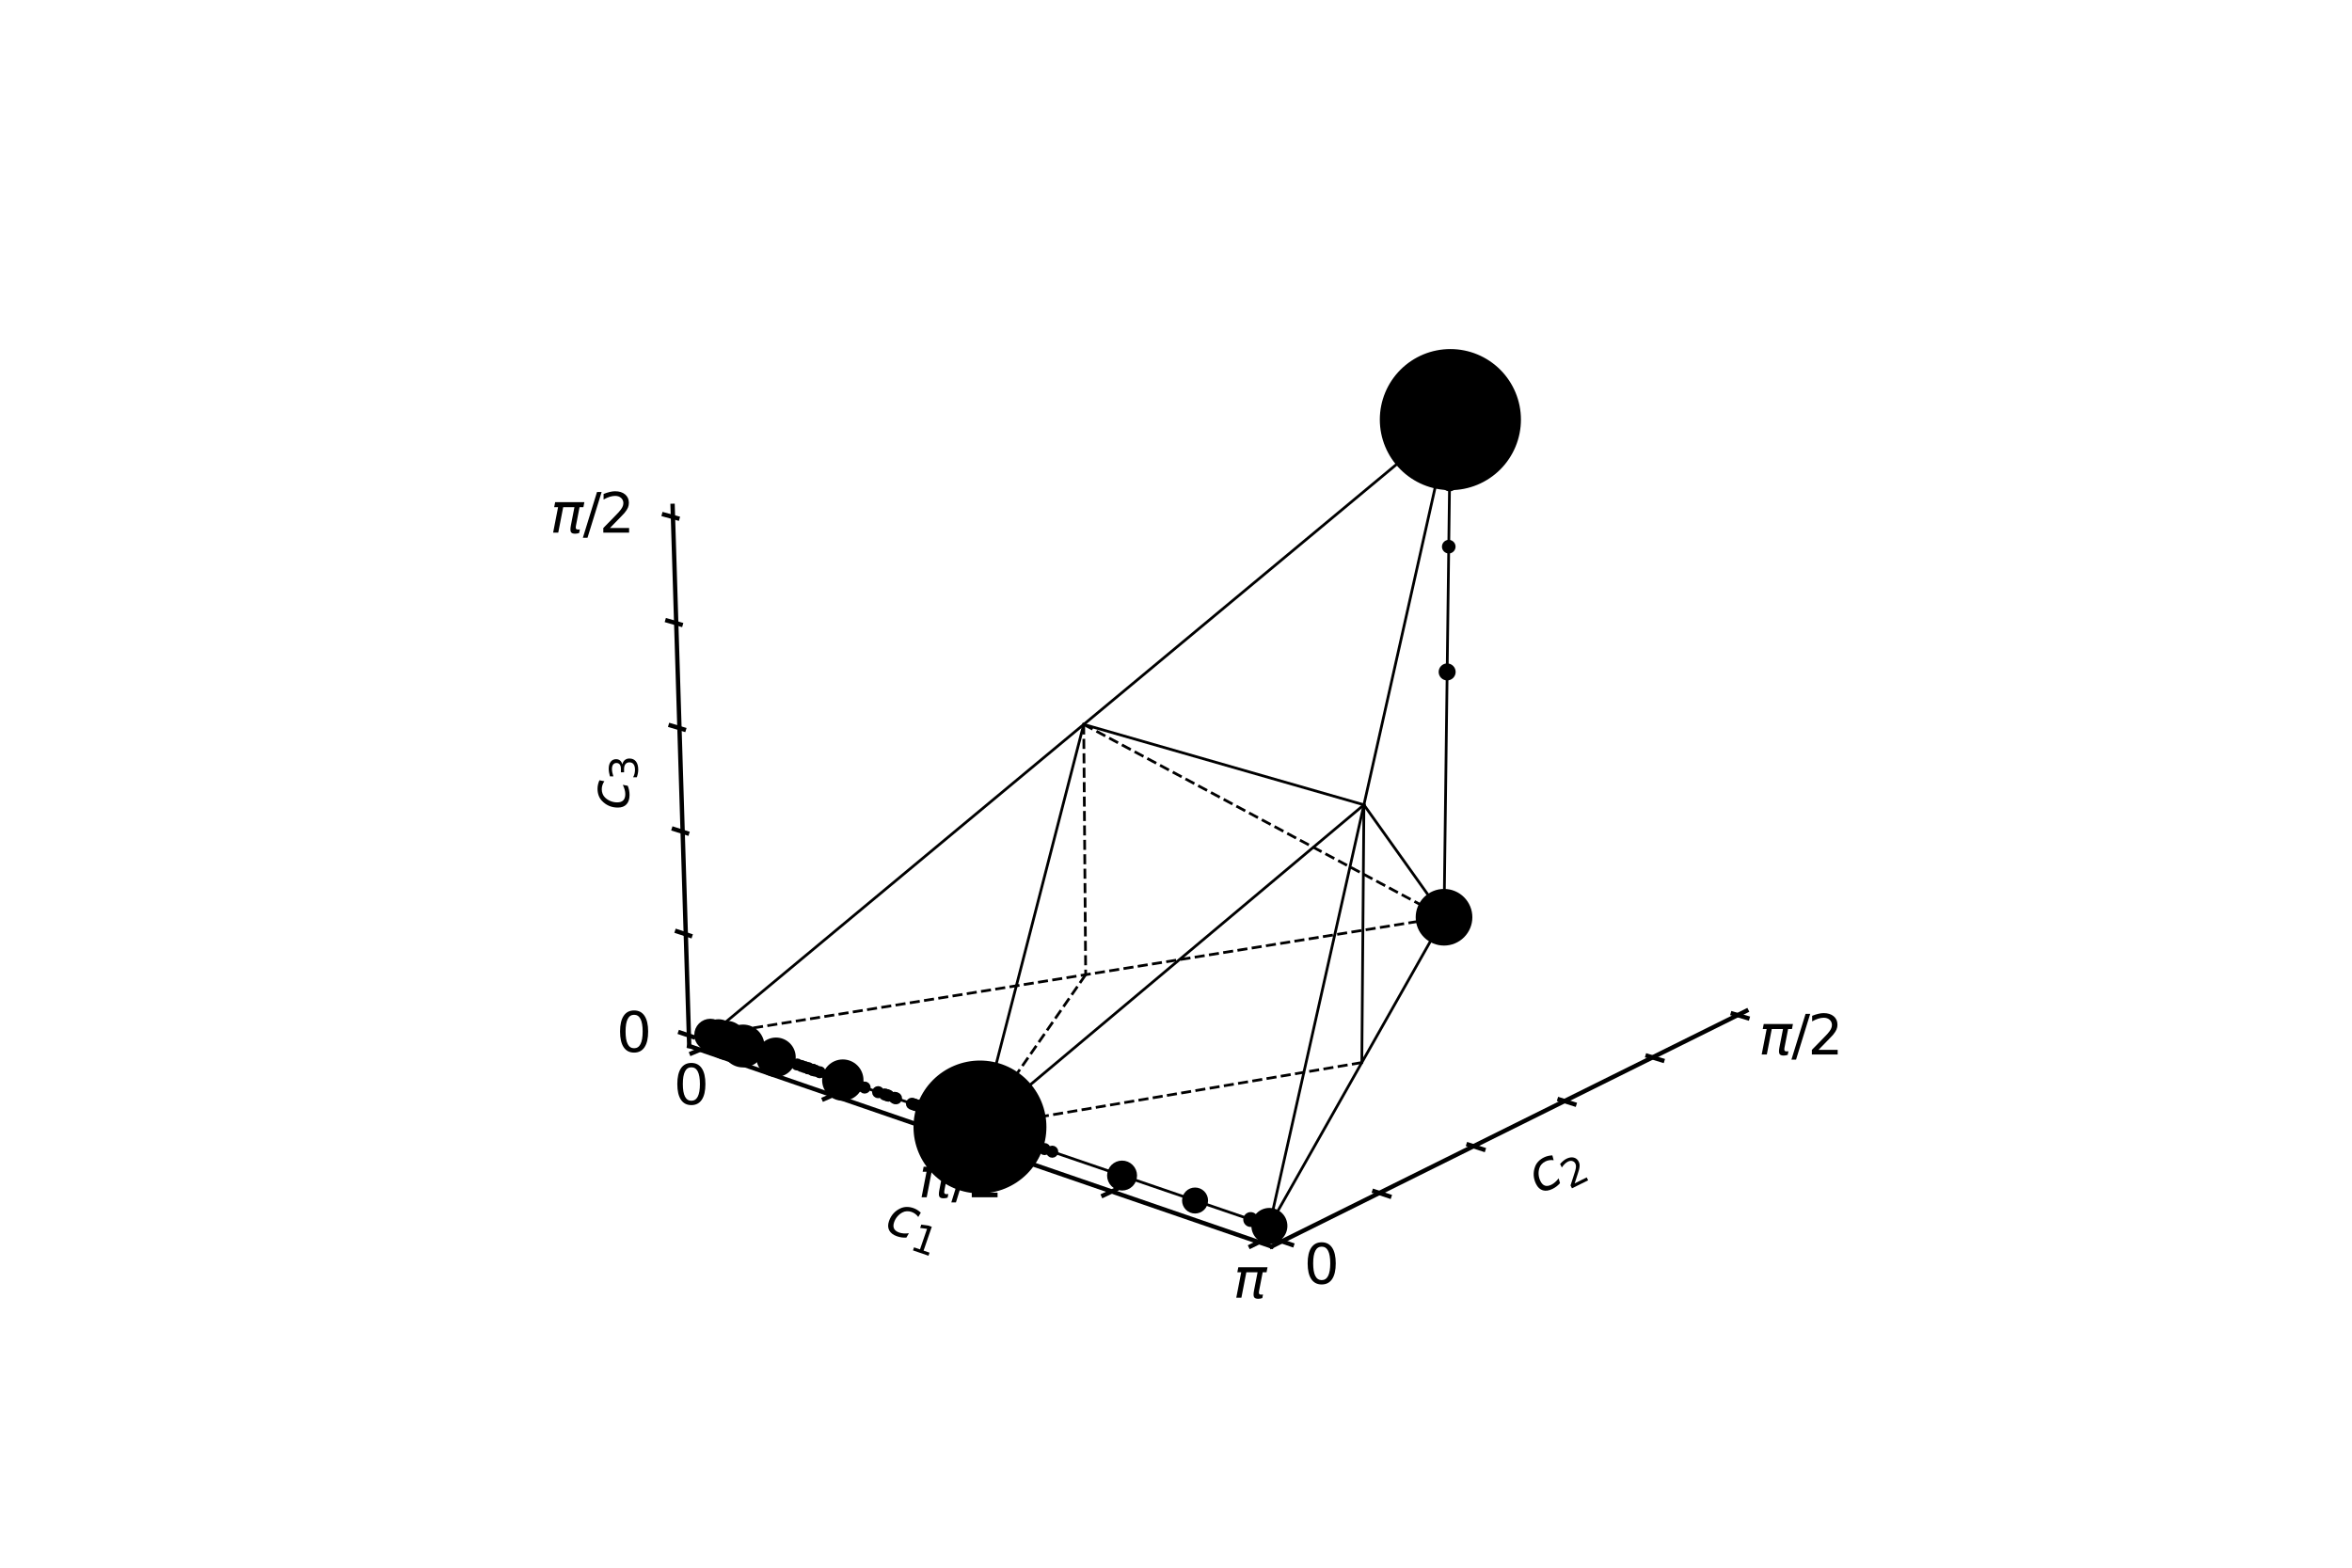 <?xml version="1.0" encoding="utf-8" standalone="no"?>
<!DOCTYPE svg PUBLIC "-//W3C//DTD SVG 1.1//EN"
  "http://www.w3.org/Graphics/SVG/1.1/DTD/svg11.dtd">
<svg xmlns:xlink="http://www.w3.org/1999/xlink" width="432pt" height="288pt" viewBox="0 0 432 288" xmlns="http://www.w3.org/2000/svg" version="1.1">
 <defs>
  <style type="text/css">*{stroke-linejoin: round; stroke-linecap: butt}</style>
 </defs>
 <g id="figure_1">
  <g id="patch_1">
   <path d="M 0 288 
L 432 288 
L 432 0 
L 0 0 
L 0 288 
z
" style="fill: none"/>
  </g>
  <g id="patch_2">
   <path d="M 112.68 252 
L 330.12 252 
L 330.12 34.56 
L 112.68 34.56 
L 112.68 252 
z
" style="fill: none"/>
  </g>
  <g id="pane3d_1">
   <g id="patch_3">
    <path d="M 126.593 192.164 
L 216.457 154.596 
L 216.23 62.283 
L 123.541 92.934 
" style="fill: none; opacity: 0"/>
   </g>
  </g>
  <g id="pane3d_2">
   <g id="patch_4">
    <path d="M 216.457 154.596 
L 320.765 185.694 
L 323.735 87.644 
L 216.23 62.283 
" style="fill: none; opacity: 0"/>
   </g>
  </g>
  <g id="pane3d_3">
   <g id="patch_5">
    <path d="M 126.593 192.164 
L 233.547 228.991 
L 320.765 185.694 
L 216.457 154.596 
" style="fill: none; opacity: 0"/>
   </g>
  </g>
  <g id="axis3d_1">
   <g id="line2d_1">
    <path d="M 126.593 192.164 
L 233.547 228.991 
" style="fill: none; stroke: #000000; stroke-width: 0.8; stroke-linecap: square"/>
   </g>
   <g id="text_1">
    <!-- $c_1$ -->
    <g transform="translate(162.186 226.079)rotate(-341)scale(0.1 -0.1)">
     <defs>
      <path id="DejaVuSans-Oblique-63" d="M 3431 3366 
L 3316 2797 
Q 3109 2947 2876 3022 
Q 2644 3097 2394 3097 
Q 2119 3097 1870 3000 
Q 1622 2903 1453 2725 
Q 1184 2453 1037 2087 
Q 891 1722 891 1331 
Q 891 859 1127 628 
Q 1363 397 1844 397 
Q 2081 397 2348 469 
Q 2616 541 2906 684 
L 2797 116 
Q 2547 13 2283 -39 
Q 2019 -91 1741 -91 
Q 1044 -91 669 257 
Q 294 606 294 1253 
Q 294 1797 489 2255 
Q 684 2713 1069 3078 
Q 1331 3328 1684 3456 
Q 2038 3584 2456 3584 
Q 2700 3584 2940 3529 
Q 3181 3475 3431 3366 
z
" transform="scale(0.016)"/>
      <path id="DejaVuSans-31" d="M 794 531 
L 1825 531 
L 1825 4091 
L 703 3866 
L 703 4441 
L 1819 4666 
L 2450 4666 
L 2450 531 
L 3481 531 
L 3481 0 
L 794 0 
L 794 531 
z
" transform="scale(0.016)"/>
     </defs>
     <use xlink:href="#DejaVuSans-Oblique-63"/>
     <use xlink:href="#DejaVuSans-31" transform="translate(54.98 -16.406)scale(0.7)"/>
    </g>
   </g>
   <g id="xtick_1">
    <g id="line2d_2">
     <path d="M 129.362 192.522 
L 127.021 193.504 
" style="fill: none; stroke: #000000; stroke-width: 0.8; stroke-linecap: square"/>
    </g>
    <g id="text_2">
     <!-- 0 -->
     <g transform="translate(123.73 202.873)scale(0.1 -0.1)">
      <defs>
       <path id="DejaVuSans-30" d="M 2034 4250 
Q 1547 4250 1301 3770 
Q 1056 3291 1056 2328 
Q 1056 1369 1301 889 
Q 1547 409 2034 409 
Q 2525 409 2770 889 
Q 3016 1369 3016 2328 
Q 3016 3291 2770 3770 
Q 2525 4250 2034 4250 
z
M 2034 4750 
Q 2819 4750 3233 4129 
Q 3647 3509 3647 2328 
Q 3647 1150 3233 529 
Q 2819 -91 2034 -91 
Q 1250 -91 836 529 
Q 422 1150 422 2328 
Q 422 3509 836 4129 
Q 1250 4750 2034 4750 
z
" transform="scale(0.016)"/>
      </defs>
      <use xlink:href="#DejaVuSans-30"/>
     </g>
    </g>
   </g>
   <g id="xtick_2">
    <g id="line2d_3">
     <path d="M 153.682 200.886 
L 151.351 201.902 
" style="fill: none; stroke: #000000; stroke-width: 0.8; stroke-linecap: square"/>
    </g>
   </g>
   <g id="xtick_3">
    <g id="line2d_4">
     <path d="M 178.865 209.546 
L 176.545 210.599 
" style="fill: none; stroke: #000000; stroke-width: 0.8; stroke-linecap: square"/>
    </g>
    <g id="text_3">
     <!-- $\pi/2$ -->
     <g transform="translate(168.711 220.024)scale(0.1 -0.1)">
      <defs>
       <path id="DejaVuSans-Oblique-3c0" d="M 584 3500 
L 3938 3500 
L 3825 2925 
L 3384 2925 
L 2966 775 
Q 2922 550 2981 450 
Q 3038 353 3209 353 
Q 3256 353 3325 363 
Q 3397 369 3419 372 
L 3338 -44 
Q 3222 -84 3103 -103 
Q 2981 -122 2866 -122 
Q 2491 -122 2388 81 
Q 2284 288 2391 838 
L 2797 2925 
L 1506 2925 
L 938 0 
L 350 0 
L 919 2925 
L 472 2925 
L 584 3500 
z
" transform="scale(0.016)"/>
       <path id="DejaVuSans-2f" d="M 1625 4666 
L 2156 4666 
L 531 -594 
L 0 -594 
L 1625 4666 
z
" transform="scale(0.016)"/>
       <path id="DejaVuSans-32" d="M 1228 531 
L 3431 531 
L 3431 0 
L 469 0 
L 469 531 
Q 828 903 1448 1529 
Q 2069 2156 2228 2338 
Q 2531 2678 2651 2914 
Q 2772 3150 2772 3378 
Q 2772 3750 2511 3984 
Q 2250 4219 1831 4219 
Q 1534 4219 1204 4116 
Q 875 4013 500 3803 
L 500 4441 
Q 881 4594 1212 4672 
Q 1544 4750 1819 4750 
Q 2544 4750 2975 4387 
Q 3406 4025 3406 3419 
Q 3406 3131 3298 2873 
Q 3191 2616 2906 2266 
Q 2828 2175 2409 1742 
Q 1991 1309 1228 531 
z
" transform="scale(0.016)"/>
      </defs>
      <use xlink:href="#DejaVuSans-Oblique-3c0" transform="translate(0 0.781)"/>
      <use xlink:href="#DejaVuSans-2f" transform="translate(60.205 0.781)"/>
      <use xlink:href="#DejaVuSans-32" transform="translate(90.271 0.781)"/>
     </g>
    </g>
   </g>
   <g id="xtick_4">
    <g id="line2d_5">
     <path d="M 204.957 218.519 
L 202.652 219.611 
" style="fill: none; stroke: #000000; stroke-width: 0.8; stroke-linecap: square"/>
    </g>
   </g>
   <g id="xtick_5">
    <g id="line2d_6">
     <path d="M 232.008 227.823 
L 229.72 228.954 
" style="fill: none; stroke: #000000; stroke-width: 0.8; stroke-linecap: square"/>
    </g>
    <g id="text_4">
     <!-- $\pi$ -->
     <g transform="translate(226.509 238.439)scale(0.1 -0.1)">
      <use xlink:href="#DejaVuSans-Oblique-3c0" transform="translate(0 0.312)"/>
     </g>
    </g>
   </g>
  </g>
  <g id="axis3d_2">
   <g id="line2d_7">
    <path d="M 320.765 185.694 
L 233.547 228.991 
" style="fill: none; stroke: #000000; stroke-width: 0.8; stroke-linecap: square"/>
   </g>
   <g id="text_5">
    <!-- $c_2$ -->
    <g transform="translate(282.604 219.517)rotate(-26.401)scale(0.1 -0.1)">
     <use xlink:href="#DejaVuSans-Oblique-63"/>
     <use xlink:href="#DejaVuSans-32" transform="translate(54.98 -16.406)scale(0.7)"/>
    </g>
   </g>
   <g id="xtick_6">
    <g id="line2d_8">
     <path d="M 234.527 227.732 
L 237.291 228.681 
" style="fill: none; stroke: #000000; stroke-width: 0.8; stroke-linecap: square"/>
    </g>
    <g id="text_6">
     <!-- 0 -->
     <g transform="translate(239.506 235.822)scale(0.1 -0.1)">
      <use xlink:href="#DejaVuSans-30"/>
     </g>
    </g>
   </g>
   <g id="xtick_7">
    <g id="line2d_9">
     <path d="M 252.43 218.858 
L 255.179 219.774 
" style="fill: none; stroke: #000000; stroke-width: 0.8; stroke-linecap: square"/>
    </g>
   </g>
   <g id="xtick_8">
    <g id="line2d_10">
     <path d="M 269.726 210.284 
L 272.459 211.17 
" style="fill: none; stroke: #000000; stroke-width: 0.8; stroke-linecap: square"/>
    </g>
   </g>
   <g id="xtick_9">
    <g id="line2d_11">
     <path d="M 286.447 201.996 
L 289.163 202.853 
" style="fill: none; stroke: #000000; stroke-width: 0.8; stroke-linecap: square"/>
    </g>
   </g>
   <g id="xtick_10">
    <g id="line2d_12">
     <path d="M 302.62 193.98 
L 305.319 194.808 
" style="fill: none; stroke: #000000; stroke-width: 0.8; stroke-linecap: square"/>
    </g>
   </g>
   <g id="xtick_11">
    <g id="line2d_13">
     <path d="M 318.271 186.221 
L 320.954 187.023 
" style="fill: none; stroke: #000000; stroke-width: 0.8; stroke-linecap: square"/>
    </g>
    <g id="text_7">
     <!-- $\pi/2$ -->
     <g transform="translate(323.016 193.798)scale(0.1 -0.1)">
      <use xlink:href="#DejaVuSans-Oblique-3c0" transform="translate(0 0.781)"/>
      <use xlink:href="#DejaVuSans-2f" transform="translate(60.205 0.781)"/>
      <use xlink:href="#DejaVuSans-32" transform="translate(90.271 0.781)"/>
     </g>
    </g>
   </g>
  </g>
  <g id="axis3d_3">
   <g id="line2d_14">
    <path d="M 126.593 192.164 
L 123.541 92.934 
" style="fill: none; stroke: #000000; stroke-width: 0.8; stroke-linecap: square"/>
   </g>
   <g id="text_8">
    <!-- $c_3$ -->
    <g transform="translate(115.485 148.831)rotate(-90)scale(0.1 -0.1)">
     <defs>
      <path id="DejaVuSans-33" d="M 2597 2516 
Q 3050 2419 3304 2112 
Q 3559 1806 3559 1356 
Q 3559 666 3084 287 
Q 2609 -91 1734 -91 
Q 1441 -91 1130 -33 
Q 819 25 488 141 
L 488 750 
Q 750 597 1062 519 
Q 1375 441 1716 441 
Q 2309 441 2620 675 
Q 2931 909 2931 1356 
Q 2931 1769 2642 2001 
Q 2353 2234 1838 2234 
L 1294 2234 
L 1294 2753 
L 1863 2753 
Q 2328 2753 2575 2939 
Q 2822 3125 2822 3475 
Q 2822 3834 2567 4026 
Q 2313 4219 1838 4219 
Q 1578 4219 1281 4162 
Q 984 4106 628 3988 
L 628 4550 
Q 988 4650 1302 4700 
Q 1616 4750 1894 4750 
Q 2613 4750 3031 4423 
Q 3450 4097 3450 3541 
Q 3450 3153 3228 2886 
Q 3006 2619 2597 2516 
z
" transform="scale(0.016)"/>
     </defs>
     <use xlink:href="#DejaVuSans-Oblique-63"/>
     <use xlink:href="#DejaVuSans-33" transform="translate(54.98 -16.406)scale(0.7)"/>
    </g>
   </g>
   <g id="xtick_12">
    <g id="line2d_15">
     <path d="M 127.329 190.511 
L 124.946 189.693 
" style="fill: none; stroke: #000000; stroke-width: 0.8; stroke-linecap: square"/>
    </g>
    <g id="text_9">
     <!-- 0 -->
     <g transform="translate(113.212 193.228)scale(0.1 -0.1)">
      <use xlink:href="#DejaVuSans-30"/>
     </g>
    </g>
   </g>
   <g id="xtick_13">
    <g id="line2d_16">
     <path d="M 126.761 171.896 
L 124.365 171.106 
" style="fill: none; stroke: #000000; stroke-width: 0.8; stroke-linecap: square"/>
    </g>
   </g>
   <g id="xtick_14">
    <g id="line2d_17">
     <path d="M 126.187 153.062 
L 123.777 152.299 
" style="fill: none; stroke: #000000; stroke-width: 0.8; stroke-linecap: square"/>
    </g>
   </g>
   <g id="xtick_15">
    <g id="line2d_18">
     <path d="M 125.605 134.004 
L 123.182 133.271 
" style="fill: none; stroke: #000000; stroke-width: 0.8; stroke-linecap: square"/>
    </g>
   </g>
   <g id="xtick_16">
    <g id="line2d_19">
     <path d="M 125.017 114.72 
L 122.58 114.015 
" style="fill: none; stroke: #000000; stroke-width: 0.8; stroke-linecap: square"/>
    </g>
   </g>
   <g id="xtick_17">
    <g id="line2d_20">
     <path d="M 124.421 95.204 
L 121.971 94.53 
" style="fill: none; stroke: #000000; stroke-width: 0.8; stroke-linecap: square"/>
    </g>
    <g id="text_10">
     <!-- $\pi/2$ -->
     <g transform="translate(101.034 97.929)scale(0.1 -0.1)">
      <use xlink:href="#DejaVuSans-Oblique-3c0" transform="translate(0 0.781)"/>
      <use xlink:href="#DejaVuSans-2f" transform="translate(60.205 0.781)"/>
      <use xlink:href="#DejaVuSans-32" transform="translate(90.271 0.781)"/>
     </g>
    </g>
   </g>
  </g>
  <g id="axes_1">
   <g id="line2d_21">
    <path d="M 130.472 190.107 
L 265.229 168.508 
" clip-path="url(#p97a5922ace)" style="fill: none; stroke-dasharray: 1.85,0.8; stroke-dashoffset: 0; stroke: #000000; stroke-width: 0.5"/>
   </g>
   <g id="line2d_22">
    <path d="M 250.13 195.201 
L 179.993 207.039 
" clip-path="url(#p97a5922ace)" style="fill: none; stroke-dasharray: 1.85,0.8; stroke-dashoffset: 0; stroke: #000000; stroke-width: 0.5"/>
   </g>
   <g id="line2d_23">
    <path d="M 199.409 179.058 
L 179.993 207.039 
" clip-path="url(#p97a5922ace)" style="fill: none; stroke-dasharray: 1.85,0.8; stroke-dashoffset: 0; stroke: #000000; stroke-width: 0.5"/>
   </g>
   <g id="line2d_24">
    <path d="M 199.05 133.084 
L 199.409 179.058 
" clip-path="url(#p97a5922ace)" style="fill: none; stroke-dasharray: 1.85,0.8; stroke-dashoffset: 0; stroke: #000000; stroke-width: 0.5"/>
   </g>
   <g id="line2d_25">
    <path d="M 199.05 133.084 
L 265.229 168.508 
" clip-path="url(#p97a5922ace)" style="fill: none; stroke-dasharray: 1.85,0.8; stroke-dashoffset: 0; stroke: #000000; stroke-width: 0.5"/>
   </g>
   <g id="line2d_26">
    <path d="M 130.472 190.107 
L 233.154 225.215 
" clip-path="url(#p97a5922ace)" style="fill: none; stroke: #000000; stroke-width: 0.5; stroke-linecap: square"/>
   </g>
   <g id="line2d_27">
    <path d="M 233.154 225.215 
L 265.229 168.508 
" clip-path="url(#p97a5922ace)" style="fill: none; stroke: #000000; stroke-width: 0.5; stroke-linecap: square"/>
   </g>
   <g id="line2d_28">
    <path d="M 265.229 168.508 
L 266.396 77.085 
" clip-path="url(#p97a5922ace)" style="fill: none; stroke: #000000; stroke-width: 0.5; stroke-linecap: square"/>
   </g>
   <g id="line2d_29">
    <path d="M 266.396 77.085 
L 233.154 225.215 
" clip-path="url(#p97a5922ace)" style="fill: none; stroke: #000000; stroke-width: 0.5; stroke-linecap: square"/>
   </g>
   <g id="line2d_30">
    <path d="M 266.396 77.085 
L 130.472 190.107 
" clip-path="url(#p97a5922ace)" style="fill: none; stroke: #000000; stroke-width: 0.5; stroke-linecap: square"/>
   </g>
   <g id="line2d_31">
    <path d="M 179.993 207.039 
L 250.515 147.854 
" clip-path="url(#p97a5922ace)" style="fill: none; stroke: #000000; stroke-width: 0.5; stroke-linecap: square"/>
   </g>
   <g id="line2d_32">
    <path d="M 179.993 207.039 
L 199.05 133.084 
" clip-path="url(#p97a5922ace)" style="fill: none; stroke: #000000; stroke-width: 0.5; stroke-linecap: square"/>
   </g>
   <g id="line2d_33">
    <path d="M 250.515 147.854 
L 199.05 133.084 
" clip-path="url(#p97a5922ace)" style="fill: none; stroke: #000000; stroke-width: 0.5; stroke-linecap: square"/>
   </g>
   <g id="line2d_34">
    <path d="M 250.515 147.854 
L 265.229 168.508 
" clip-path="url(#p97a5922ace)" style="fill: none; stroke: #000000; stroke-width: 0.5; stroke-linecap: square"/>
   </g>
   <g id="line2d_35">
    <path d="M 250.515 147.854 
L 250.13 195.201 
" clip-path="url(#p97a5922ace)" style="fill: none; stroke: #000000; stroke-width: 0.5; stroke-linecap: square"/>
   </g>
   <g id="Path3DCollection_1">
    <defs>
     <path id="m05244b2a31" d="M 0 4.704 
C 1.247 4.704 2.444 4.208 3.326 3.326 
C 4.208 2.444 4.704 1.247 4.704 0 
C 4.704 -1.247 4.208 -2.444 3.326 -3.326 
C 2.444 -4.208 1.247 -4.704 0 -4.704 
C -1.247 -4.704 -2.444 -4.208 -3.326 -3.326 
C -4.208 -2.444 -4.704 -1.247 -4.704 0 
C -4.704 1.247 -4.208 2.444 -3.326 3.326 
C -2.444 4.208 -1.247 4.704 0 4.704 
z
" style="stroke: #000000"/>
    </defs>
    <g clip-path="url(#p97a5922ace)">
     <use xlink:href="#m05244b2a31" x="265.229" y="168.508" style="stroke: #000000"/>
    </g>
   </g>
   <g id="Path3DCollection_2">
    <defs>
     <path id="ma76f213113" d="M 0 1.061 
C 0.281 1.061 0.551 0.949 0.75 0.75 
C 0.949 0.551 1.061 0.281 1.061 0 
C 1.061 -0.281 0.949 -0.551 0.75 -0.75 
C 0.551 -0.949 0.281 -1.061 0 -1.061 
C -0.281 -1.061 -0.551 -0.949 -0.75 -0.75 
C -0.949 -0.551 -1.061 -0.281 -1.061 0 
C -1.061 0.281 -0.949 0.551 -0.75 0.75 
C -0.551 0.949 -0.281 1.061 0 1.061 
z
" style="stroke: #000000"/>
    </defs>
    <g clip-path="url(#p97a5922ace)">
     <use xlink:href="#ma76f213113" x="265.804" y="123.44" style="stroke: #000000"/>
    </g>
   </g>
   <g id="Path3DCollection_3">
    <defs>
     <path id="mc8774177a3" d="M 0 0.75 
C 0.199 0.75 0.39 0.671 0.53 0.53 
C 0.671 0.39 0.75 0.199 0.75 0 
C 0.75 -0.199 0.671 -0.39 0.53 -0.53 
C 0.39 -0.671 0.199 -0.75 0 -0.75 
C -0.199 -0.75 -0.39 -0.671 -0.53 -0.53 
C -0.671 -0.39 -0.75 -0.199 -0.75 0 
C -0.75 0.199 -0.671 0.39 -0.53 0.53 
C -0.39 0.671 -0.199 0.75 0 0.75 
z
" style="stroke: #000000"/>
    </defs>
    <g clip-path="url(#p97a5922ace)">
     <use xlink:href="#mc8774177a3" x="266.098" y="100.427" style="stroke: #000000"/>
    </g>
   </g>
   <g id="Path3DCollection_4">
    <defs>
     <path id="md99ca31afa" d="M 0 0.968 
C 0.257 0.968 0.503 0.866 0.685 0.685 
C 0.866 0.503 0.968 0.257 0.968 0 
C 0.968 -0.257 0.866 -0.503 0.685 -0.685 
C 0.503 -0.866 0.257 -0.968 0 -0.968 
C -0.257 -0.968 -0.503 -0.866 -0.685 -0.685 
C -0.866 -0.503 -0.968 -0.257 -0.968 0 
C -0.968 0.257 -0.866 0.503 -0.685 0.685 
C -0.503 0.866 -0.257 0.968 0 0.968 
z
" style="stroke: #000000"/>
    </defs>
    <g clip-path="url(#p97a5922ace)">
     <use xlink:href="#md99ca31afa" x="266.247" y="88.798" style="stroke: #000000"/>
    </g>
   </g>
   <g id="Path3DCollection_5">
    <defs>
     <path id="m7be9d42b06" d="M 0 0.866 
C 0.23 0.866 0.45 0.775 0.612 0.612 
C 0.775 0.45 0.866 0.23 0.866 0 
C 0.866 -0.23 0.775 -0.45 0.612 -0.612 
C 0.45 -0.775 0.23 -0.866 0 -0.866 
C -0.23 -0.866 -0.45 -0.775 -0.612 -0.612 
C -0.775 -0.45 -0.866 -0.23 -0.866 0 
C -0.866 0.23 -0.775 0.45 -0.612 0.612 
C -0.45 0.775 -0.23 0.866 0 0.866 
z
" style="stroke: #000000"/>
    </defs>
    <g clip-path="url(#p97a5922ace)">
     <use xlink:href="#m7be9d42b06" x="266.321" y="82.952" style="stroke: #000000"/>
    </g>
   </g>
   <g id="Path3DCollection_6">
    <g clip-path="url(#p97a5922ace)">
     <use xlink:href="#mc8774177a3" x="266.359" y="80.021" style="stroke: #000000"/>
    </g>
   </g>
   <g id="Path3DCollection_7">
    <g clip-path="url(#p97a5922ace)">
     <use xlink:href="#m7be9d42b06" x="266.378" y="78.554" style="stroke: #000000"/>
    </g>
   </g>
   <g id="Path3DCollection_8">
    <defs>
     <path id="m6787a17937" d="M 0 0.612 
C 0.162 0.612 0.318 0.548 0.433 0.433 
C 0.548 0.318 0.612 0.162 0.612 0 
C 0.612 -0.162 0.548 -0.318 0.433 -0.433 
C 0.318 -0.548 0.162 -0.612 0 -0.612 
C -0.162 -0.612 -0.318 -0.548 -0.433 -0.433 
C -0.548 -0.318 -0.612 -0.162 -0.612 0 
C -0.612 0.162 -0.548 0.318 -0.433 0.433 
C -0.318 0.548 -0.162 0.612 0 0.612 
z
" style="stroke: #000000"/>
    </defs>
    <g clip-path="url(#p97a5922ace)">
     <use xlink:href="#m6787a17937" x="266.392" y="77.452" style="stroke: #000000"/>
    </g>
   </g>
   <g id="Path3DCollection_9">
    <defs>
     <path id="medda61d20d" d="M 0 0.433 
C 0.115 0.433 0.225 0.387 0.306 0.306 
C 0.387 0.225 0.433 0.115 0.433 0 
C 0.433 -0.115 0.387 -0.225 0.306 -0.306 
C 0.225 -0.387 0.115 -0.433 0 -0.433 
C -0.115 -0.433 -0.225 -0.387 -0.306 -0.306 
C -0.387 -0.225 -0.433 -0.115 -0.433 0 
C -0.433 0.115 -0.387 0.225 -0.306 0.306 
C -0.225 0.387 -0.115 0.433 0 0.433 
z
" style="stroke: #000000"/>
    </defs>
    <g clip-path="url(#p97a5922ace)">
     <use xlink:href="#medda61d20d" x="266.394" y="77.269" style="stroke: #000000"/>
    </g>
   </g>
   <g id="Path3DCollection_10">
    <g clip-path="url(#p97a5922ace)">
     <use xlink:href="#medda61d20d" x="266.395" y="77.177" style="stroke: #000000"/>
    </g>
   </g>
   <g id="Path3DCollection_11">
    <g clip-path="url(#p97a5922ace)">
     <use xlink:href="#medda61d20d" x="266.396" y="77.131" style="stroke: #000000"/>
    </g>
   </g>
   <g id="Path3DCollection_12">
    <defs>
     <path id="m203bf54773" d="M 0 12.46 
C 3.304 12.46 6.474 11.147 8.811 8.811 
C 11.147 6.474 12.46 3.304 12.46 0 
C 12.46 -3.304 11.147 -6.474 8.811 -8.811 
C 6.474 -11.147 3.304 -12.46 0 -12.46 
C -3.304 -12.46 -6.474 -11.147 -8.811 -8.811 
C -11.147 -6.474 -12.46 -3.304 -12.46 0 
C -12.46 3.304 -11.147 6.474 -8.811 8.811 
C -6.474 11.147 -3.304 12.46 0 12.46 
z
" style="stroke: #000000"/>
    </defs>
    <g clip-path="url(#p97a5922ace)">
     <use xlink:href="#m203bf54773" x="266.396" y="77.085" style="stroke: #000000"/>
    </g>
   </g>
   <g id="Path3DCollection_13">
    <defs>
     <path id="m55957771a8" d="M 0 2.449 
C 0.65 2.449 1.273 2.191 1.732 1.732 
C 2.191 1.273 2.449 0.65 2.449 0 
C 2.449 -0.65 2.191 -1.273 1.732 -1.732 
C 1.273 -2.191 0.65 -2.449 0 -2.449 
C -0.65 -2.449 -1.273 -2.191 -1.732 -1.732 
C -2.191 -1.273 -2.449 -0.65 -2.449 0 
C -2.449 0.65 -2.191 1.273 -1.732 1.732 
C -1.273 2.191 -0.65 2.449 0 2.449 
z
" style="stroke: #000000"/>
    </defs>
    <g clip-path="url(#p97a5922ace)">
     <use xlink:href="#m55957771a8" x="130.472" y="190.107" style="stroke: #000000"/>
    </g>
   </g>
   <g id="Path3DCollection_14">
    <g clip-path="url(#p97a5922ace)">
     <use xlink:href="#medda61d20d" x="130.473" y="190.108" style="stroke: #000000"/>
    </g>
   </g>
   <g id="Path3DCollection_15">
    <g clip-path="url(#p97a5922ace)">
     <use xlink:href="#m6787a17937" x="130.475" y="190.108" style="stroke: #000000"/>
    </g>
   </g>
   <g id="Path3DCollection_16">
    <g clip-path="url(#p97a5922ace)">
     <use xlink:href="#m7be9d42b06" x="130.483" y="190.111" style="stroke: #000000"/>
    </g>
   </g>
   <g id="Path3DCollection_17">
    <g clip-path="url(#p97a5922ace)">
     <use xlink:href="#md99ca31afa" x="130.518" y="190.123" style="stroke: #000000"/>
    </g>
   </g>
   <g id="Path3DCollection_18">
    <g clip-path="url(#p97a5922ace)">
     <use xlink:href="#m6787a17937" x="130.659" y="190.171" style="stroke: #000000"/>
    </g>
   </g>
   <g id="Path3DCollection_19">
    <g clip-path="url(#p97a5922ace)">
     <use xlink:href="#m6787a17937" x="130.808" y="190.222" style="stroke: #000000"/>
    </g>
   </g>
   <g id="Path3DCollection_20">
    <defs>
     <path id="m19856bd273" d="M 0 1.369 
C 0.363 1.369 0.711 1.225 0.968 0.968 
C 1.225 0.711 1.369 0.363 1.369 0 
C 1.369 -0.363 1.225 -0.711 0.968 -0.968 
C 0.711 -1.225 0.363 -1.369 0 -1.369 
C -0.363 -1.369 -0.711 -1.225 -0.968 -0.968 
C -1.225 -0.711 -1.369 -0.363 -1.369 0 
C -1.369 0.363 -1.225 0.711 -0.968 0.968 
C -0.711 1.225 -0.363 1.369 0 1.369 
z
" style="stroke: #000000"/>
    </defs>
    <g clip-path="url(#p97a5922ace)">
     <use xlink:href="#m19856bd273" x="130.845" y="190.235" style="stroke: #000000"/>
    </g>
   </g>
   <g id="Path3DCollection_21">
    <defs>
     <path id="m5976943364" d="M 0 2.291 
C 0.608 2.291 1.191 2.05 1.62 1.62 
C 2.05 1.191 2.291 0.608 2.291 0 
C 2.291 -0.608 2.05 -1.191 1.62 -1.62 
C 1.191 -2.05 0.608 -2.291 0 -2.291 
C -0.608 -2.291 -1.191 -2.05 -1.62 -1.62 
C -2.05 -1.191 -2.291 -0.608 -2.291 0 
C -2.291 0.608 -2.05 1.191 -1.62 1.62 
C -1.191 2.05 -0.608 2.291 0 2.291 
z
" style="stroke: #000000"/>
    </defs>
    <g clip-path="url(#p97a5922ace)">
     <use xlink:href="#m5976943364" x="131.219" y="190.363" style="stroke: #000000"/>
    </g>
   </g>
   <g id="Path3DCollection_22">
    <defs>
     <path id="m618a568d74" d="M 0 2.872 
C 0.762 2.872 1.492 2.57 2.031 2.031 
C 2.57 1.492 2.872 0.762 2.872 0 
C 2.872 -0.762 2.57 -1.492 2.031 -2.031 
C 1.492 -2.57 0.762 -2.872 0 -2.872 
C -0.762 -2.872 -1.492 -2.57 -2.031 -2.031 
C -2.57 -1.492 -2.872 -0.762 -2.872 0 
C -2.872 0.762 -2.57 1.492 -2.031 2.031 
C -1.492 2.57 -0.762 2.872 0 2.872 
z
" style="stroke: #000000"/>
    </defs>
    <g clip-path="url(#p97a5922ace)">
     <use xlink:href="#m618a568d74" x="131.968" y="190.619" style="stroke: #000000"/>
    </g>
   </g>
   <g id="Path3DCollection_23">
    <g clip-path="url(#p97a5922ace)">
     <use xlink:href="#m6787a17937" x="132.569" y="190.824" style="stroke: #000000"/>
    </g>
   </g>
   <g id="Path3DCollection_24">
    <g clip-path="url(#p97a5922ace)">
     <use xlink:href="#m6787a17937" x="133.231" y="191.051" style="stroke: #000000"/>
    </g>
   </g>
   <g id="Path3DCollection_25">
    <g clip-path="url(#p97a5922ace)">
     <use xlink:href="#m6787a17937" x="133.306" y="191.076" style="stroke: #000000"/>
    </g>
   </g>
   <g id="Path3DCollection_26">
    <defs>
     <path id="m60c63f2c0f" d="M 0 3.092 
C 0.82 3.092 1.607 2.767 2.187 2.187 
C 2.767 1.607 3.092 0.82 3.092 0 
C 3.092 -0.82 2.767 -1.607 2.187 -2.187 
C 1.607 -2.767 0.82 -3.092 0 -3.092 
C -0.82 -3.092 -1.607 -2.767 -2.187 -2.187 
C -2.767 -1.607 -3.092 -0.82 -3.092 0 
C -3.092 0.82 -2.767 1.607 -2.187 2.187 
C -1.607 2.767 -0.82 3.092 0 3.092 
z
" style="stroke: #000000"/>
    </defs>
    <g clip-path="url(#p97a5922ace)">
     <use xlink:href="#m60c63f2c0f" x="133.467" y="191.131" style="stroke: #000000"/>
    </g>
   </g>
   <g id="Path3DCollection_27">
    <g clip-path="url(#p97a5922ace)">
     <use xlink:href="#m6787a17937" x="134.444" y="191.465" style="stroke: #000000"/>
    </g>
   </g>
   <g id="Path3DCollection_28">
    <g clip-path="url(#p97a5922ace)">
     <use xlink:href="#m6787a17937" x="135.026" y="191.664" style="stroke: #000000"/>
    </g>
   </g>
   <g id="Path3DCollection_29">
    <g clip-path="url(#p97a5922ace)">
     <use xlink:href="#m6787a17937" x="135.881" y="191.957" style="stroke: #000000"/>
    </g>
   </g>
   <g id="Path3DCollection_30">
    <g clip-path="url(#p97a5922ace)">
     <use xlink:href="#m6787a17937" x="136.445" y="192.149" style="stroke: #000000"/>
    </g>
   </g>
   <g id="Path3DCollection_31">
    <defs>
     <path id="mb14cd1aa43" d="M 0 3.437 
C 0.911 3.437 1.786 3.075 2.43 2.43 
C 3.075 1.786 3.437 0.911 3.437 0 
C 3.437 -0.911 3.075 -1.786 2.43 -2.43 
C 1.786 -3.075 0.911 -3.437 0 -3.437 
C -0.911 -3.437 -1.786 -3.075 -2.43 -2.43 
C -3.075 -1.786 -3.437 -0.911 -3.437 0 
C -3.437 0.911 -3.075 1.786 -2.43 2.43 
C -1.786 3.075 -0.911 3.437 0 3.437 
z
" style="stroke: #000000"/>
    </defs>
    <g clip-path="url(#p97a5922ace)">
     <use xlink:href="#mb14cd1aa43" x="136.476" y="192.16" style="stroke: #000000"/>
    </g>
   </g>
   <g id="Path3DCollection_32">
    <g clip-path="url(#p97a5922ace)">
     <use xlink:href="#m6787a17937" x="137.943" y="192.662" style="stroke: #000000"/>
    </g>
   </g>
   <g id="Path3DCollection_33">
    <g clip-path="url(#p97a5922ace)">
     <use xlink:href="#m6787a17937" x="139.018" y="193.029" style="stroke: #000000"/>
    </g>
   </g>
   <g id="Path3DCollection_34">
    <g clip-path="url(#p97a5922ace)">
     <use xlink:href="#m6787a17937" x="139.106" y="193.059" style="stroke: #000000"/>
    </g>
   </g>
   <g id="Path3DCollection_35">
    <g clip-path="url(#p97a5922ace)">
     <use xlink:href="#m6787a17937" x="140.933" y="193.684" style="stroke: #000000"/>
    </g>
   </g>
   <g id="Path3DCollection_36">
    <g clip-path="url(#p97a5922ace)">
     <use xlink:href="#m6787a17937" x="141.82" y="193.987" style="stroke: #000000"/>
    </g>
   </g>
   <g id="Path3DCollection_37">
    <g clip-path="url(#p97a5922ace)">
     <use xlink:href="#m6787a17937" x="142.509" y="194.223" style="stroke: #000000"/>
    </g>
   </g>
   <g id="Path3DCollection_38">
    <defs>
     <path id="m7e2b7aa2c7" d="M 0 3.122 
C 0.828 3.122 1.622 2.793 2.208 2.208 
C 2.793 1.622 3.122 0.828 3.122 0 
C 3.122 -0.828 2.793 -1.622 2.208 -2.208 
C 1.622 -2.793 0.828 -3.122 0 -3.122 
C -0.828 -3.122 -1.622 -2.793 -2.208 -2.208 
C -2.793 -1.622 -3.122 -0.828 -3.122 0 
C -3.122 0.828 -2.793 1.622 -2.208 2.208 
C -1.622 2.793 -0.828 3.122 0 3.122 
z
" style="stroke: #000000"/>
    </defs>
    <g clip-path="url(#p97a5922ace)">
     <use xlink:href="#m7e2b7aa2c7" x="142.531" y="194.23" style="stroke: #000000"/>
    </g>
   </g>
   <g id="Path3DCollection_39">
    <g clip-path="url(#p97a5922ace)">
     <use xlink:href="#m6787a17937" x="142.678" y="194.281" style="stroke: #000000"/>
    </g>
   </g>
   <g id="Path3DCollection_40">
    <g clip-path="url(#p97a5922ace)">
     <use xlink:href="#m6787a17937" x="142.737" y="194.301" style="stroke: #000000"/>
    </g>
   </g>
   <g id="Path3DCollection_41">
    <g clip-path="url(#p97a5922ace)">
     <use xlink:href="#m6787a17937" x="146.409" y="195.556" style="stroke: #000000"/>
    </g>
   </g>
   <g id="Path3DCollection_42">
    <g clip-path="url(#p97a5922ace)">
     <use xlink:href="#m6787a17937" x="147.193" y="195.824" style="stroke: #000000"/>
    </g>
   </g>
   <g id="Path3DCollection_43">
    <g clip-path="url(#p97a5922ace)">
     <use xlink:href="#m6787a17937" x="147.791" y="196.029" style="stroke: #000000"/>
    </g>
   </g>
   <g id="Path3DCollection_44">
    <g clip-path="url(#p97a5922ace)">
     <use xlink:href="#m6787a17937" x="148.434" y="196.249" style="stroke: #000000"/>
    </g>
   </g>
   <g id="Path3DCollection_45">
    <g clip-path="url(#p97a5922ace)">
     <use xlink:href="#m6787a17937" x="148.491" y="196.268" style="stroke: #000000"/>
    </g>
   </g>
   <g id="Path3DCollection_46">
    <g clip-path="url(#p97a5922ace)">
     <use xlink:href="#m6787a17937" x="149.247" y="196.527" style="stroke: #000000"/>
    </g>
   </g>
   <g id="Path3DCollection_47">
    <g clip-path="url(#p97a5922ace)">
     <use xlink:href="#m6787a17937" x="149.27" y="196.535" style="stroke: #000000"/>
    </g>
   </g>
   <g id="Path3DCollection_48">
    <g clip-path="url(#p97a5922ace)">
     <use xlink:href="#m6787a17937" x="149.714" y="196.686" style="stroke: #000000"/>
    </g>
   </g>
   <g id="Path3DCollection_49">
    <g clip-path="url(#p97a5922ace)">
     <use xlink:href="#m6787a17937" x="150.567" y="196.978" style="stroke: #000000"/>
    </g>
   </g>
   <g id="Path3DCollection_50">
    <g clip-path="url(#p97a5922ace)">
     <use xlink:href="#m6787a17937" x="152.539" y="197.652" style="stroke: #000000"/>
    </g>
   </g>
   <g id="Path3DCollection_51">
    <g clip-path="url(#p97a5922ace)">
     <use xlink:href="#m6787a17937" x="153.143" y="197.859" style="stroke: #000000"/>
    </g>
   </g>
   <g id="Path3DCollection_52">
    <g clip-path="url(#p97a5922ace)">
     <use xlink:href="#m6787a17937" x="154.548" y="198.339" style="stroke: #000000"/>
    </g>
   </g>
   <g id="Path3DCollection_53">
    <defs>
     <path id="me912189e7a" d="M 0 3.298 
C 0.875 3.298 1.713 2.95 2.332 2.332 
C 2.95 1.713 3.298 0.875 3.298 0 
C 3.298 -0.875 2.95 -1.713 2.332 -2.332 
C 1.713 -2.95 0.875 -3.298 0 -3.298 
C -0.875 -3.298 -1.713 -2.95 -2.332 -2.332 
C -2.95 -1.713 -3.298 -0.875 -3.298 0 
C -3.298 0.875 -2.95 1.713 -2.332 2.332 
C -1.713 2.95 -0.875 3.298 0 3.298 
z
" style="stroke: #000000"/>
    </defs>
    <g clip-path="url(#p97a5922ace)">
     <use xlink:href="#me912189e7a" x="154.801" y="198.426" style="stroke: #000000"/>
    </g>
   </g>
   <g id="Path3DCollection_54">
    <g clip-path="url(#p97a5922ace)">
     <use xlink:href="#m6787a17937" x="157.279" y="199.273" style="stroke: #000000"/>
    </g>
   </g>
   <g id="Path3DCollection_55">
    <g clip-path="url(#p97a5922ace)">
     <use xlink:href="#m6787a17937" x="157.798" y="199.45" style="stroke: #000000"/>
    </g>
   </g>
   <g id="Path3DCollection_56">
    <g clip-path="url(#p97a5922ace)">
     <use xlink:href="#m6787a17937" x="158.807" y="199.795" style="stroke: #000000"/>
    </g>
   </g>
   <g id="Path3DCollection_57">
    <g clip-path="url(#p97a5922ace)">
     <use xlink:href="#m6787a17937" x="161.29" y="200.644" style="stroke: #000000"/>
    </g>
   </g>
   <g id="Path3DCollection_58">
    <g clip-path="url(#p97a5922ace)">
     <use xlink:href="#m6787a17937" x="162.503" y="201.059" style="stroke: #000000"/>
    </g>
   </g>
   <g id="Path3DCollection_59">
    <g clip-path="url(#p97a5922ace)">
     <use xlink:href="#m6787a17937" x="162.875" y="201.186" style="stroke: #000000"/>
    </g>
   </g>
   <g id="Path3DCollection_60">
    <g clip-path="url(#p97a5922ace)">
     <use xlink:href="#m6787a17937" x="163.174" y="201.288" style="stroke: #000000"/>
    </g>
   </g>
   <g id="Path3DCollection_61">
    <g clip-path="url(#p97a5922ace)">
     <use xlink:href="#m6787a17937" x="164.319" y="201.68" style="stroke: #000000"/>
    </g>
   </g>
   <g id="Path3DCollection_62">
    <g clip-path="url(#p97a5922ace)">
     <use xlink:href="#m6787a17937" x="164.576" y="201.768" style="stroke: #000000"/>
    </g>
   </g>
   <g id="Path3DCollection_63">
    <g clip-path="url(#p97a5922ace)">
     <use xlink:href="#m6787a17937" x="167.502" y="202.768" style="stroke: #000000"/>
    </g>
   </g>
   <g id="Path3DCollection_64">
    <g clip-path="url(#p97a5922ace)">
     <use xlink:href="#m6787a17937" x="167.854" y="202.889" style="stroke: #000000"/>
    </g>
   </g>
   <g id="Path3DCollection_65">
    <g clip-path="url(#p97a5922ace)">
     <use xlink:href="#m6787a17937" x="168.067" y="202.961" style="stroke: #000000"/>
    </g>
   </g>
   <g id="Path3DCollection_66">
    <g clip-path="url(#p97a5922ace)">
     <use xlink:href="#m6787a17937" x="168.474" y="203.1" style="stroke: #000000"/>
    </g>
   </g>
   <g id="Path3DCollection_67">
    <g clip-path="url(#p97a5922ace)">
     <use xlink:href="#m6787a17937" x="168.75" y="203.195" style="stroke: #000000"/>
    </g>
   </g>
   <g id="Path3DCollection_68">
    <g clip-path="url(#p97a5922ace)">
     <use xlink:href="#m6787a17937" x="171.947" y="204.288" style="stroke: #000000"/>
    </g>
   </g>
   <g id="Path3DCollection_69">
    <g clip-path="url(#p97a5922ace)">
     <use xlink:href="#m6787a17937" x="172.015" y="204.311" style="stroke: #000000"/>
    </g>
   </g>
   <g id="Path3DCollection_70">
    <g clip-path="url(#p97a5922ace)">
     <use xlink:href="#m6787a17937" x="173.418" y="204.791" style="stroke: #000000"/>
    </g>
   </g>
   <g id="Path3DCollection_71">
    <g clip-path="url(#p97a5922ace)">
     <use xlink:href="#m6787a17937" x="174.883" y="205.292" style="stroke: #000000"/>
    </g>
   </g>
   <g id="Path3DCollection_72">
    <g clip-path="url(#p97a5922ace)">
     <use xlink:href="#m6787a17937" x="178.493" y="206.526" style="stroke: #000000"/>
    </g>
   </g>
   <g id="Path3DCollection_73">
    <g clip-path="url(#p97a5922ace)">
     <use xlink:href="#m6787a17937" x="179.135" y="206.745" style="stroke: #000000"/>
    </g>
   </g>
   <g id="Path3DCollection_74">
    <g clip-path="url(#p97a5922ace)">
     <use xlink:href="#m6787a17937" x="179.323" y="206.81" style="stroke: #000000"/>
    </g>
   </g>
   <g id="Path3DCollection_75">
    <g clip-path="url(#p97a5922ace)">
     <use xlink:href="#m6787a17937" x="179.978" y="207.034" style="stroke: #000000"/>
    </g>
   </g>
   <g id="Path3DCollection_76">
    <defs>
     <path id="m313367800e" d="M 0 11.707 
C 3.105 11.707 6.083 10.474 8.278 8.278 
C 10.474 6.083 11.707 3.105 11.707 0 
C 11.707 -3.105 10.474 -6.083 8.278 -8.278 
C 6.083 -10.474 3.105 -11.707 0 -11.707 
C -3.105 -11.707 -6.083 -10.474 -8.278 -8.278 
C -10.474 -6.083 -11.707 -3.105 -11.707 0 
C -11.707 3.105 -10.474 6.083 -8.278 8.278 
C -6.083 10.474 -3.105 11.707 0 11.707 
z
" style="stroke: #000000"/>
    </defs>
    <g clip-path="url(#p97a5922ace)">
     <use xlink:href="#m313367800e" x="179.993" y="207.039" style="stroke: #000000"/>
    </g>
   </g>
   <g id="Path3DCollection_77">
    <g clip-path="url(#p97a5922ace)">
     <use xlink:href="#m6787a17937" x="181.09" y="207.414" style="stroke: #000000"/>
    </g>
   </g>
   <g id="Path3DCollection_78">
    <g clip-path="url(#p97a5922ace)">
     <use xlink:href="#m6787a17937" x="181.958" y="207.711" style="stroke: #000000"/>
    </g>
   </g>
   <g id="Path3DCollection_79">
    <g clip-path="url(#p97a5922ace)">
     <use xlink:href="#m6787a17937" x="182.828" y="208.008" style="stroke: #000000"/>
    </g>
   </g>
   <g id="Path3DCollection_80">
    <g clip-path="url(#p97a5922ace)">
     <use xlink:href="#m6787a17937" x="187.173" y="209.494" style="stroke: #000000"/>
    </g>
   </g>
   <g id="Path3DCollection_81">
    <g clip-path="url(#p97a5922ace)">
     <use xlink:href="#m6787a17937" x="188.958" y="210.104" style="stroke: #000000"/>
    </g>
   </g>
   <g id="Path3DCollection_82">
    <g clip-path="url(#p97a5922ace)">
     <use xlink:href="#m6787a17937" x="190.124" y="210.503" style="stroke: #000000"/>
    </g>
   </g>
   <g id="Path3DCollection_83">
    <g clip-path="url(#p97a5922ace)">
     <use xlink:href="#m6787a17937" x="190.746" y="210.715" style="stroke: #000000"/>
    </g>
   </g>
   <g id="Path3DCollection_84">
    <g clip-path="url(#p97a5922ace)">
     <use xlink:href="#m6787a17937" x="191.856" y="211.095" style="stroke: #000000"/>
    </g>
   </g>
   <g id="Path3DCollection_85">
    <g clip-path="url(#p97a5922ace)">
     <use xlink:href="#m6787a17937" x="193.268" y="211.578" style="stroke: #000000"/>
    </g>
   </g>
   <g id="Path3DCollection_86">
    <defs>
     <path id="m491cb673a3" d="M 0 2.25 
C 0.597 2.25 1.169 2.013 1.591 1.591 
C 2.013 1.169 2.25 0.597 2.25 0 
C 2.25 -0.597 2.013 -1.169 1.591 -1.591 
C 1.169 -2.013 0.597 -2.25 0 -2.25 
C -0.597 -2.25 -1.169 -2.013 -1.591 -1.591 
C -2.013 -1.169 -2.25 -0.597 -2.25 0 
C -2.25 0.597 -2.013 1.169 -1.591 1.591 
C -1.169 2.013 -0.597 2.25 0 2.25 
z
" style="stroke: #000000"/>
    </defs>
    <g clip-path="url(#p97a5922ace)">
     <use xlink:href="#m491cb673a3" x="206.094" y="215.963" style="stroke: #000000"/>
    </g>
   </g>
   <g id="Path3DCollection_87">
    <defs>
     <path id="m90da0fcb8b" d="M 0 1.887 
C 0.501 1.887 0.981 1.689 1.335 1.335 
C 1.689 0.981 1.887 0.501 1.887 0 
C 1.887 -0.501 1.689 -0.981 1.335 -1.335 
C 0.981 -1.689 0.501 -1.887 0 -1.887 
C -0.501 -1.887 -0.981 -1.689 -1.335 -1.335 
C -1.689 -0.981 -1.887 -0.501 -1.887 0 
C -1.887 0.501 -1.689 0.981 -1.335 1.335 
C -0.981 1.689 -0.501 1.887 0 1.887 
z
" style="stroke: #000000"/>
    </defs>
    <g clip-path="url(#p97a5922ace)">
     <use xlink:href="#m90da0fcb8b" x="219.501" y="220.547" style="stroke: #000000"/>
    </g>
   </g>
   <g id="Path3DCollection_88">
    <g clip-path="url(#p97a5922ace)">
     <use xlink:href="#m7be9d42b06" x="229.718" y="224.04" style="stroke: #000000"/>
    </g>
   </g>
   <g id="Path3DCollection_89">
    <g clip-path="url(#p97a5922ace)">
     <use xlink:href="#m19856bd273" x="232.724" y="225.068" style="stroke: #000000"/>
    </g>
   </g>
   <g id="Path3DCollection_90">
    <defs>
     <path id="mf735d27be4" d="M 0 1.146 
C 0.304 1.146 0.595 1.025 0.81 0.81 
C 1.025 0.595 1.146 0.304 1.146 0 
C 1.146 -0.304 1.025 -0.595 0.81 -0.81 
C 0.595 -1.025 0.304 -1.146 0 -1.146 
C -0.304 -1.146 -0.595 -1.025 -0.81 -0.81 
C -1.025 -0.595 -1.146 -0.304 -1.146 0 
C -1.146 0.304 -1.025 0.595 -0.81 0.81 
C -0.595 1.025 -0.304 1.146 0 1.146 
z
" style="stroke: #000000"/>
    </defs>
    <g clip-path="url(#p97a5922ace)">
     <use xlink:href="#mf735d27be4" x="232.939" y="225.141" style="stroke: #000000"/>
    </g>
   </g>
   <g id="Path3DCollection_91">
    <g clip-path="url(#p97a5922ace)">
     <use xlink:href="#ma76f213113" x="233.047" y="225.178" style="stroke: #000000"/>
    </g>
   </g>
   <g id="Path3DCollection_92">
    <g clip-path="url(#p97a5922ace)">
     <use xlink:href="#m7be9d42b06" x="233.127" y="225.206" style="stroke: #000000"/>
    </g>
   </g>
   <g id="Path3DCollection_93">
    <g clip-path="url(#p97a5922ace)">
     <use xlink:href="#mc8774177a3" x="233.148" y="225.213" style="stroke: #000000"/>
    </g>
   </g>
   <g id="Path3DCollection_94">
    <defs>
     <path id="m6ad340e112" d="M 0 2.806 
C 0.744 2.806 1.458 2.511 1.984 1.984 
C 2.511 1.458 2.806 0.744 2.806 0 
C 2.806 -0.744 2.511 -1.458 1.984 -1.984 
C 1.458 -2.511 0.744 -2.806 0 -2.806 
C -0.744 -2.806 -1.458 -2.511 -1.984 -1.984 
C -2.511 -1.458 -2.806 -0.744 -2.806 0 
C -2.806 0.744 -2.511 1.458 -1.984 1.984 
C -1.458 2.511 -0.744 2.806 0 2.806 
z
" style="stroke: #000000"/>
    </defs>
    <g clip-path="url(#p97a5922ace)">
     <use xlink:href="#m6ad340e112" x="233.154" y="225.215" style="stroke: #000000"/>
    </g>
   </g>
  </g>
 </g>
 <defs>
  <clipPath id="p97a5922ace">
   <rect x="112.68" y="34.56" width="217.44" height="217.44"/>
  </clipPath>
 </defs>
</svg>
